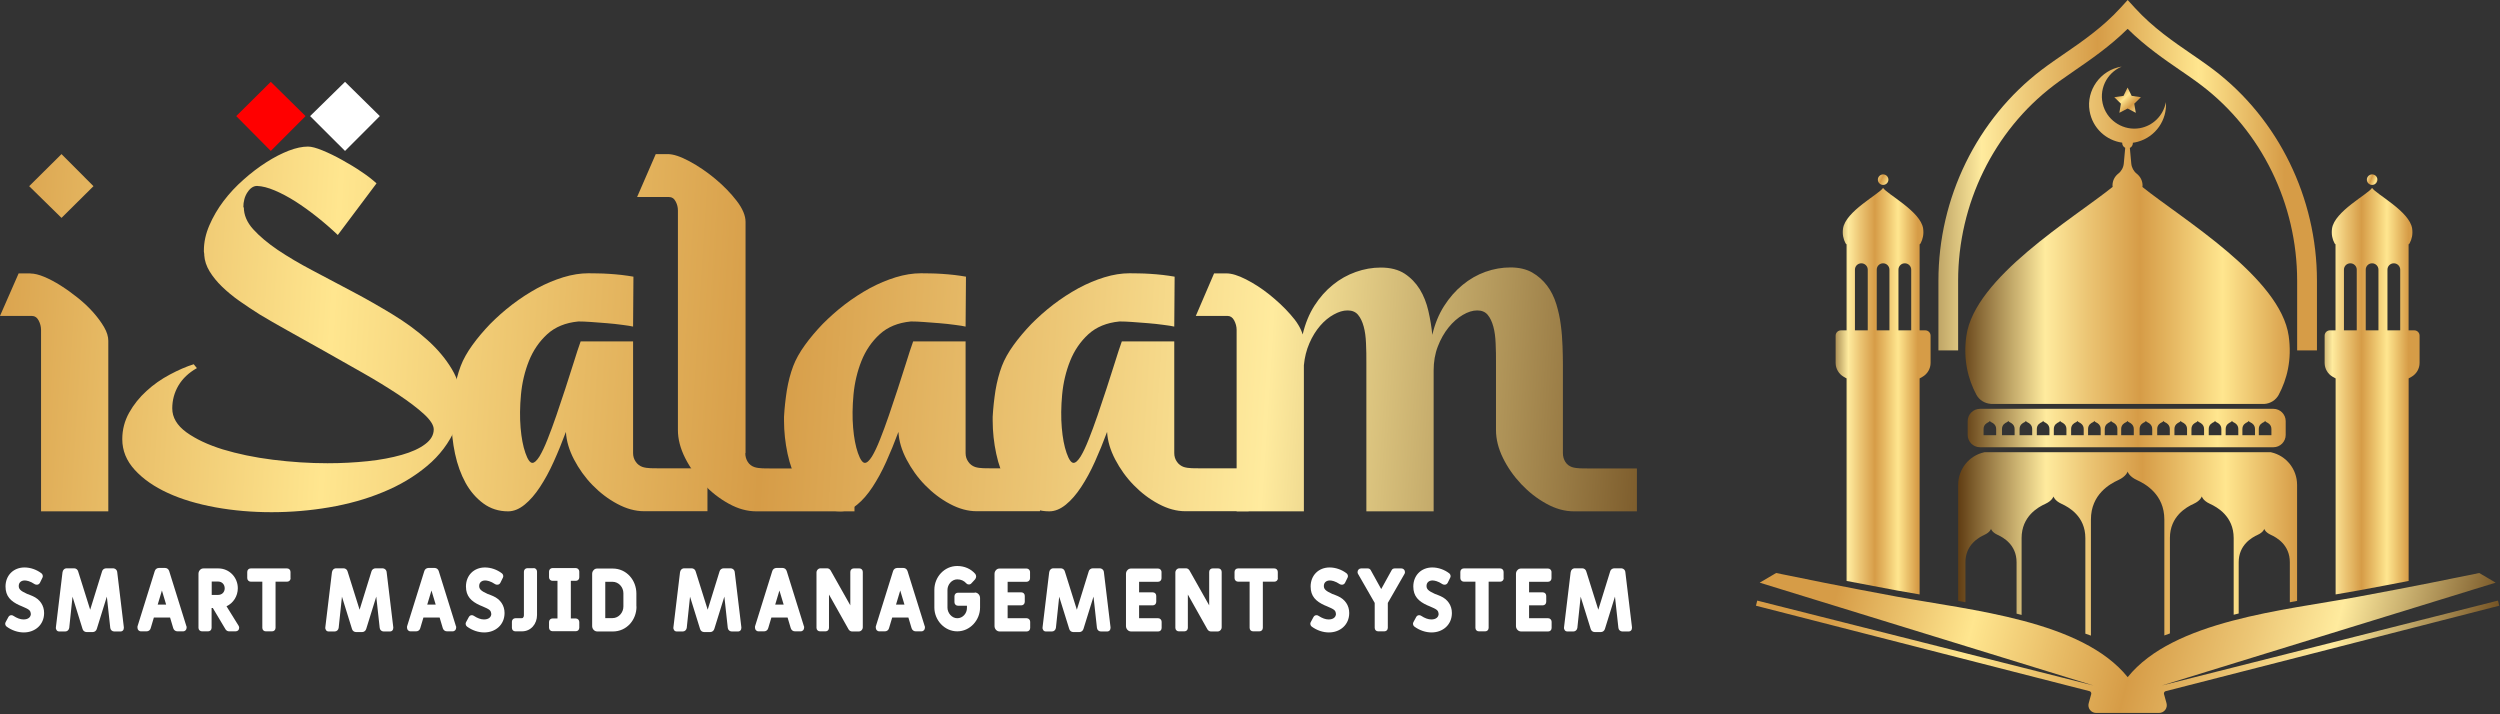 <svg width="168" height="48" viewBox="0 0 168 48" fill="none" xmlns="http://www.w3.org/2000/svg">
<rect x="0" y="0" width="168" height="48" fill="#333333" stroke="none"/>
<path d="M2.05 18.38C2.305 18.38 2.61 18.453 2.964 18.6C3.318 18.747 3.689 18.943 4.076 19.188C4.463 19.433 4.85 19.71 5.237 20.021C5.623 20.331 5.969 20.657 6.266 20.992C6.562 21.327 6.809 21.661 6.998 21.988C7.188 22.314 7.278 22.625 7.278 22.902V34.362H2.758V22.167C2.758 21.947 2.701 21.735 2.594 21.531C2.487 21.327 2.322 21.229 2.124 21.229H0L1.252 18.372H2.058L2.05 18.38ZM6.282 12.511L4.133 14.642L1.96 12.511L4.133 10.356L6.282 12.511Z" fill="url(#paint0_linear_14140_47174)"/>
<path d="M16.385 13.923C16.385 14.438 16.59 14.935 17.01 15.401C17.43 15.866 17.982 16.331 18.665 16.796C19.349 17.253 20.131 17.719 21.004 18.176C21.877 18.633 22.774 19.106 23.688 19.596C24.602 20.078 25.499 20.592 26.372 21.122C27.245 21.653 28.027 22.224 28.71 22.837C29.394 23.449 29.945 24.102 30.365 24.804C30.785 25.506 30.991 26.265 30.991 27.081C30.991 27.628 30.867 28.191 30.612 28.771C30.184 29.758 29.55 30.607 28.694 31.317C27.846 32.027 26.858 32.615 25.738 33.072C24.618 33.538 23.416 33.872 22.123 34.093C20.831 34.313 19.538 34.419 18.245 34.419C16.953 34.419 15.701 34.313 14.483 34.093C13.272 33.872 12.202 33.554 11.28 33.129C10.358 32.705 9.617 32.191 9.057 31.578C8.497 30.966 8.217 30.281 8.217 29.513C8.217 28.869 8.373 28.281 8.678 27.734C8.983 27.187 9.378 26.697 9.847 26.273C10.317 25.84 10.844 25.473 11.412 25.171C11.98 24.869 12.515 24.632 13.017 24.477L13.231 24.738C12.68 25.049 12.268 25.44 11.988 25.914C11.716 26.379 11.576 26.893 11.576 27.44C11.576 28.052 11.889 28.583 12.523 29.048C13.157 29.505 13.972 29.889 14.969 30.199C15.973 30.501 17.084 30.738 18.328 30.893C19.563 31.048 20.79 31.13 22.008 31.13C22.955 31.13 23.861 31.081 24.717 30.991C25.573 30.901 26.339 30.754 26.998 30.566C27.656 30.379 28.183 30.142 28.57 29.848C28.957 29.562 29.147 29.228 29.147 28.852C29.147 28.575 28.924 28.224 28.488 27.824C28.043 27.416 27.467 26.983 26.759 26.51C26.051 26.044 25.26 25.555 24.38 25.057C23.498 24.559 22.634 24.061 21.769 23.579C20.905 23.098 20.09 22.641 19.332 22.216C18.575 21.792 17.949 21.433 17.463 21.139C16.994 20.845 16.533 20.535 16.088 20.225C15.644 19.914 15.257 19.588 14.919 19.262C14.582 18.935 14.302 18.592 14.088 18.241C13.873 17.89 13.75 17.523 13.725 17.147V17.074L13.701 16.911V16.837C13.701 16.274 13.824 15.711 14.071 15.139C14.318 14.568 14.631 14.029 15.026 13.507C15.421 12.985 15.866 12.511 16.377 12.062C16.879 11.613 17.389 11.23 17.9 10.903C18.41 10.577 18.912 10.316 19.398 10.128C19.884 9.94 20.32 9.85 20.699 9.85C20.938 9.85 21.259 9.94 21.679 10.111C22.099 10.283 22.535 10.495 22.988 10.748C23.441 11.001 23.885 11.262 24.297 11.548C24.717 11.825 25.046 12.087 25.302 12.323L22.7 15.792C22.255 15.368 21.794 14.968 21.3 14.576C20.806 14.184 20.329 13.842 19.843 13.531C19.365 13.229 18.904 12.985 18.459 12.797C18.015 12.609 17.628 12.511 17.274 12.495C17.035 12.495 16.821 12.634 16.632 12.919C16.442 13.197 16.352 13.548 16.352 13.948L16.385 13.923Z" fill="url(#paint1_linear_14140_47174)"/>
<path d="M20.534 7.802L18.196 10.144L15.874 7.802L18.196 5.5L20.534 7.802Z" fill="#FF0000"/>
<path d="M25.524 7.802L23.186 10.144L20.839 7.802L23.186 5.5L25.524 7.802Z" fill="white"/>
<path d="M38.023 29.04C37.767 29.726 37.496 30.395 37.207 31.032C36.919 31.677 36.606 32.24 36.285 32.73C35.964 33.219 35.618 33.619 35.256 33.913C34.894 34.207 34.523 34.362 34.145 34.362C33.511 34.362 32.959 34.182 32.481 33.831C32.004 33.48 31.6 33.015 31.288 32.452C30.975 31.881 30.736 31.228 30.579 30.493C30.423 29.758 30.341 29.016 30.341 28.265V28.003C30.374 27.408 30.439 26.82 30.53 26.232C30.629 25.645 30.769 25.106 30.958 24.6C31.131 24.143 31.395 23.677 31.74 23.196C32.086 22.714 32.49 22.241 32.934 21.776C33.387 21.319 33.881 20.878 34.425 20.461C34.968 20.045 35.528 19.686 36.104 19.368C36.681 19.058 37.265 18.813 37.85 18.633C38.442 18.453 39.002 18.364 39.538 18.364C39.71 18.364 39.916 18.364 40.163 18.372C40.41 18.372 40.666 18.388 40.945 18.404C41.217 18.421 41.497 18.445 41.785 18.478C42.065 18.511 42.329 18.551 42.567 18.592L42.543 21.947C42.403 21.914 42.164 21.873 41.835 21.833C41.505 21.784 41.151 21.751 40.781 21.718C40.41 21.686 40.056 21.661 39.719 21.637C39.381 21.612 39.126 21.604 38.953 21.604H38.854C38.006 21.686 37.306 21.971 36.771 22.461C36.236 22.951 35.824 23.555 35.544 24.257C35.264 24.959 35.083 25.718 35.009 26.518C34.935 27.326 34.927 28.069 34.984 28.746C35.042 29.424 35.149 29.987 35.306 30.436C35.462 30.885 35.618 31.105 35.775 31.105C35.915 31.105 36.071 30.958 36.252 30.673C36.425 30.387 36.606 30.003 36.796 29.522C36.985 29.048 37.183 28.51 37.389 27.914C37.594 27.318 37.792 26.722 37.99 26.118C38.187 25.514 38.368 24.934 38.55 24.371C38.722 23.808 38.879 23.335 39.019 22.943H42.543V30.444C42.543 30.664 42.6 30.86 42.724 31.032C42.839 31.203 42.996 31.317 43.185 31.383C43.341 31.432 43.523 31.456 43.728 31.464C43.934 31.464 44.148 31.473 44.371 31.473H47.541V34.354H43.284C42.699 34.354 42.098 34.191 41.489 33.864C40.871 33.538 40.32 33.113 39.817 32.599C39.315 32.085 38.904 31.505 38.574 30.877C38.245 30.248 38.064 29.628 38.031 29.04H38.023Z" fill="url(#paint2_linear_14140_47174)"/>
<path d="M50.084 30.452C50.084 30.673 50.142 30.869 50.249 31.04C50.356 31.211 50.513 31.326 50.702 31.391C50.858 31.44 51.04 31.464 51.245 31.473C51.451 31.481 51.665 31.481 51.888 31.481H57.421V34.362H50.826C50.208 34.362 49.59 34.191 48.973 33.848C48.347 33.505 47.787 33.064 47.285 32.534C46.783 32.003 46.363 31.415 46.042 30.779C45.721 30.142 45.556 29.514 45.556 28.901V14.152C45.556 13.931 45.507 13.727 45.4 13.532C45.301 13.336 45.144 13.238 44.939 13.238H42.814L44.066 10.356H44.873C45.252 10.356 45.737 10.52 46.33 10.838C46.923 11.156 47.499 11.548 48.059 12.013C48.619 12.479 49.096 12.968 49.5 13.491C49.903 14.013 50.101 14.487 50.101 14.911V30.452H50.084Z" fill="url(#paint3_linear_14140_47174)"/>
<path d="M60.368 29.04C60.113 29.726 59.841 30.395 59.553 31.032C59.265 31.677 58.952 32.24 58.631 32.73C58.31 33.219 57.964 33.619 57.602 33.913C57.239 34.207 56.869 34.362 56.49 34.362C55.856 34.362 55.305 34.182 54.827 33.831C54.349 33.48 53.946 33.015 53.633 32.452C53.32 31.881 53.082 31.228 52.925 30.493C52.769 29.758 52.686 29.016 52.686 28.265V28.003C52.719 27.408 52.785 26.82 52.876 26.232C52.974 25.645 53.114 25.106 53.304 24.6C53.477 24.143 53.74 23.677 54.086 23.196C54.432 22.714 54.835 22.241 55.28 21.776C55.733 21.319 56.227 20.878 56.77 20.461C57.314 20.045 57.873 19.686 58.45 19.368C59.026 19.058 59.611 18.813 60.195 18.633C60.788 18.453 61.348 18.364 61.883 18.364C62.056 18.364 62.262 18.364 62.509 18.372C62.756 18.372 63.011 18.388 63.291 18.404C63.563 18.421 63.843 18.445 64.131 18.478C64.411 18.511 64.674 18.551 64.913 18.592L64.888 21.947C64.749 21.914 64.51 21.873 64.18 21.833C63.851 21.784 63.497 21.751 63.127 21.718C62.756 21.686 62.402 21.661 62.064 21.637C61.727 21.612 61.471 21.604 61.299 21.604H61.2C60.352 21.686 59.652 21.971 59.117 22.461C58.581 22.951 58.17 23.555 57.89 24.257C57.61 24.959 57.429 25.718 57.355 26.518C57.281 27.326 57.272 28.069 57.33 28.746C57.388 29.424 57.495 29.987 57.651 30.436C57.808 30.885 57.964 31.105 58.12 31.105C58.26 31.105 58.417 30.958 58.598 30.673C58.771 30.387 58.952 30.003 59.141 29.522C59.331 29.048 59.528 28.51 59.734 27.914C59.94 27.318 60.138 26.722 60.335 26.118C60.533 25.514 60.714 24.934 60.895 24.371C61.068 23.808 61.224 23.335 61.364 22.943H64.888V30.444C64.888 30.664 64.946 30.86 65.07 31.032C65.185 31.203 65.341 31.317 65.531 31.383C65.687 31.432 65.868 31.456 66.074 31.464C66.28 31.464 66.494 31.473 66.716 31.473H69.886V34.354H65.629C65.045 34.354 64.444 34.191 63.834 33.864C63.217 33.538 62.665 33.113 62.163 32.599C61.661 32.085 61.249 31.505 60.92 30.877C60.59 30.248 60.409 29.628 60.377 29.04H60.368Z" fill="url(#paint4_linear_14140_47174)"/>
<path d="M74.39 29.04C74.135 29.726 73.863 30.395 73.575 31.032C73.287 31.677 72.974 32.24 72.653 32.73C72.332 33.219 71.986 33.619 71.624 33.913C71.261 34.207 70.891 34.362 70.512 34.362C69.878 34.362 69.326 34.182 68.849 33.831C68.371 33.48 67.968 33.015 67.655 32.452C67.342 31.881 67.103 31.228 66.947 30.493C66.79 29.758 66.708 29.016 66.708 28.265V28.003C66.741 27.408 66.807 26.82 66.897 26.232C66.996 25.645 67.136 25.106 67.326 24.6C67.499 24.143 67.762 23.677 68.108 23.196C68.454 22.714 68.857 22.241 69.302 21.776C69.754 21.319 70.249 20.878 70.792 20.461C71.335 20.045 71.895 19.686 72.472 19.368C73.048 19.058 73.632 18.813 74.217 18.633C74.81 18.453 75.37 18.364 75.905 18.364C76.078 18.364 76.284 18.364 76.531 18.372C76.778 18.372 77.033 18.388 77.313 18.404C77.585 18.421 77.865 18.445 78.153 18.478C78.433 18.511 78.696 18.551 78.935 18.592L78.91 21.947C78.77 21.914 78.531 21.873 78.202 21.833C77.873 21.784 77.519 21.751 77.148 21.718C76.778 21.686 76.424 21.661 76.086 21.637C75.749 21.612 75.493 21.604 75.32 21.604H75.222C74.374 21.686 73.674 21.971 73.138 22.461C72.603 22.951 72.192 23.555 71.912 24.257C71.632 24.959 71.451 25.718 71.376 26.518C71.302 27.326 71.294 28.069 71.352 28.746C71.409 29.424 71.516 29.987 71.673 30.436C71.829 30.885 71.986 31.105 72.142 31.105C72.282 31.105 72.439 30.958 72.62 30.673C72.793 30.387 72.974 30.003 73.163 29.522C73.353 29.048 73.55 28.51 73.756 27.914C73.962 27.318 74.159 26.722 74.357 26.118C74.555 25.514 74.736 24.934 74.917 24.371C75.09 23.808 75.246 23.335 75.386 22.943H78.91V30.444C78.91 30.664 78.968 30.86 79.091 31.032C79.207 31.203 79.363 31.317 79.552 31.383C79.709 31.432 79.89 31.456 80.096 31.464C80.302 31.464 80.516 31.473 80.738 31.473H83.908V34.354H79.651C79.067 34.354 78.466 34.191 77.856 33.864C77.239 33.538 76.687 33.113 76.185 32.599C75.683 32.085 75.271 31.505 74.942 30.877C74.612 30.248 74.431 29.628 74.398 29.04H74.39Z" fill="url(#paint5_linear_14140_47174)"/>
<path d="M87.539 22.478C87.712 21.743 87.975 21.098 88.329 20.543C88.683 19.988 89.095 19.523 89.573 19.139C90.042 18.756 90.561 18.47 91.112 18.274C91.664 18.078 92.224 17.98 92.792 17.98C93.442 17.98 93.969 18.119 94.389 18.388C94.809 18.666 95.147 19.017 95.41 19.441C95.674 19.874 95.863 20.355 95.987 20.894C96.11 21.433 96.201 21.972 96.25 22.502C96.423 21.767 96.686 21.123 97.04 20.568C97.394 20.013 97.806 19.539 98.284 19.147C98.761 18.756 99.272 18.462 99.823 18.266C100.375 18.07 100.935 17.972 101.503 17.972C102.071 17.972 102.573 18.086 102.969 18.315C103.364 18.543 103.693 18.837 103.965 19.196C104.237 19.555 104.434 19.964 104.582 20.429C104.722 20.894 104.829 21.359 104.887 21.849C104.953 22.331 104.986 22.804 105.002 23.269C105.019 23.727 105.027 24.135 105.027 24.477V30.452C105.027 30.673 105.085 30.869 105.192 31.04C105.299 31.211 105.455 31.326 105.644 31.391C105.801 31.44 105.982 31.464 106.188 31.473C106.394 31.473 106.608 31.481 106.83 31.481H110V34.362H105.768C105.15 34.362 104.533 34.191 103.915 33.848C103.29 33.505 102.73 33.064 102.228 32.534C101.725 32.003 101.314 31.415 101.001 30.779C100.688 30.142 100.531 29.514 100.531 28.901V24.42C100.531 23.955 100.531 23.506 100.507 23.073C100.49 22.641 100.441 22.265 100.35 21.939C100.26 21.612 100.136 21.351 99.972 21.155C99.807 20.959 99.576 20.861 99.272 20.861C98.967 20.861 98.646 20.959 98.3 21.163C97.954 21.367 97.633 21.645 97.345 22.004C97.057 22.363 96.81 22.788 96.621 23.286C96.431 23.775 96.341 24.314 96.341 24.894V34.362H91.82V24.42C91.82 23.955 91.82 23.506 91.796 23.073C91.779 22.641 91.73 22.265 91.639 21.939C91.549 21.612 91.425 21.351 91.26 21.155C91.096 20.959 90.865 20.861 90.561 20.861C90.256 20.861 89.968 20.951 89.638 21.131C89.309 21.31 88.996 21.563 88.716 21.89C88.436 22.216 88.189 22.608 87.992 23.065C87.794 23.522 87.671 24.012 87.621 24.543V34.362H83.101V22.168C83.101 21.947 83.043 21.735 82.936 21.531C82.829 21.327 82.673 21.229 82.484 21.229H80.359L81.586 18.372H82.418C82.763 18.372 83.2 18.503 83.727 18.772C84.254 19.041 84.781 19.376 85.299 19.792C85.818 20.209 86.296 20.649 86.716 21.131C87.144 21.604 87.415 22.053 87.539 22.478Z" fill="url(#paint6_linear_14140_47174)"/>
<path d="M2.067 41.243C2.05 41.006 1.951 40.949 1.457 40.737L1.301 40.672C0.725 40.41 0.371 40.068 0.371 39.415C0.371 38.664 0.906 38.133 1.647 38.133C2.05 38.133 2.462 38.28 2.783 38.525C2.865 38.582 2.906 38.721 2.857 38.811L2.684 39.162C2.643 39.243 2.569 39.292 2.478 39.292C2.429 39.292 2.38 39.284 2.338 39.26C2.025 39.047 1.778 39.007 1.663 39.007C1.416 39.007 1.26 39.153 1.26 39.374C1.26 39.57 1.35 39.7 1.828 39.913C1.853 39.913 1.927 39.945 2.198 40.059C2.684 40.272 2.964 40.688 2.964 41.194C2.964 41.986 2.355 42.5 1.597 42.5C1.202 42.5 0.79 42.361 0.445 42.108C0.362 42.051 0.321 41.912 0.371 41.822L0.56 41.471C0.601 41.39 0.675 41.341 0.758 41.341C0.807 41.341 0.856 41.349 0.897 41.382C1.144 41.545 1.375 41.627 1.581 41.627C1.885 41.627 2.075 41.48 2.075 41.235L2.067 41.243Z" fill="white"/>
<path d="M4.874 40.092L4.652 42.198C4.627 42.337 4.52 42.435 4.388 42.435H3.985C3.911 42.435 3.853 42.41 3.812 42.361C3.771 42.304 3.746 42.239 3.755 42.165L4.199 38.468C4.216 38.304 4.331 38.19 4.487 38.19H4.981C5.105 38.19 5.22 38.272 5.253 38.403L6.06 40.974L6.859 38.394C6.891 38.272 7.007 38.19 7.138 38.19H7.583C7.748 38.19 7.871 38.304 7.88 38.468L8.324 42.165C8.324 42.247 8.308 42.312 8.266 42.361C8.225 42.41 8.168 42.435 8.094 42.435H7.674C7.542 42.435 7.427 42.337 7.41 42.198L7.18 40.092L6.505 42.263C6.472 42.386 6.356 42.475 6.233 42.475H5.821C5.698 42.475 5.582 42.394 5.549 42.271L4.874 40.1V40.092Z" fill="white"/>
<path d="M12.54 42.1C12.54 42.1 12.54 42.149 12.54 42.182C12.54 42.32 12.441 42.426 12.301 42.426H11.922C11.79 42.426 11.683 42.345 11.642 42.214L11.428 41.496H10.341L10.127 42.214C10.094 42.345 9.979 42.426 9.856 42.426H9.477C9.337 42.426 9.238 42.32 9.238 42.182C9.238 42.149 9.238 42.124 9.238 42.1L10.399 38.378C10.432 38.256 10.547 38.166 10.679 38.166H11.091C11.222 38.166 11.329 38.247 11.37 38.378L12.531 42.1H12.54ZM10.885 39.668L10.597 40.631H11.165L10.877 39.668H10.885Z" fill="white"/>
<path d="M15.224 40.745L16.039 42.059C16.064 42.1 16.072 42.149 16.072 42.19C16.072 42.329 15.973 42.426 15.833 42.426H15.397C15.298 42.426 15.216 42.378 15.158 42.296L14.302 40.859H14.219V42.19C14.219 42.329 14.12 42.426 13.989 42.426H13.569C13.445 42.426 13.338 42.329 13.338 42.19V38.558C13.338 38.46 13.371 38.37 13.437 38.304C13.495 38.231 13.585 38.198 13.676 38.198H14.672C15.413 38.198 15.981 38.802 15.981 39.529C15.981 40.059 15.677 40.533 15.216 40.745H15.224ZM14.227 39.08V39.978H14.656C14.919 39.978 15.1 39.79 15.1 39.537C15.1 39.284 14.927 39.08 14.656 39.08H14.227Z" fill="white"/>
<path d="M19.53 38.851C19.53 38.982 19.431 39.088 19.299 39.088H18.517V42.19C18.517 42.329 18.418 42.426 18.287 42.426H17.859C17.727 42.426 17.628 42.329 17.628 42.19V39.088H16.846C16.722 39.088 16.615 38.982 16.615 38.851V38.435C16.615 38.296 16.714 38.198 16.846 38.198H19.291C19.423 38.198 19.522 38.296 19.522 38.435V38.851H19.53Z" fill="white"/>
<path d="M22.98 40.092L22.758 42.198C22.733 42.337 22.626 42.435 22.494 42.435H22.091C22.017 42.435 21.959 42.41 21.918 42.361C21.877 42.304 21.852 42.239 21.86 42.165L22.305 38.468C22.321 38.304 22.436 38.19 22.593 38.19H23.087C23.21 38.19 23.326 38.272 23.358 38.403L24.165 40.974L24.964 38.394C24.997 38.272 25.112 38.19 25.244 38.19H25.689C25.853 38.19 25.977 38.304 25.985 38.468L26.43 42.165C26.43 42.247 26.413 42.312 26.372 42.361C26.331 42.41 26.273 42.435 26.199 42.435H25.779C25.648 42.435 25.532 42.337 25.516 42.198L25.285 40.092L24.61 42.263C24.577 42.386 24.462 42.475 24.338 42.475H23.927C23.803 42.475 23.688 42.394 23.655 42.271L22.98 40.1V40.092Z" fill="white"/>
<path d="M30.654 42.1C30.654 42.1 30.654 42.149 30.654 42.182C30.654 42.32 30.555 42.426 30.415 42.426H30.036C29.904 42.426 29.797 42.345 29.756 42.214L29.542 41.496H28.455L28.241 42.214C28.208 42.345 28.093 42.426 27.969 42.426H27.591C27.451 42.426 27.352 42.32 27.352 42.182C27.352 42.149 27.352 42.124 27.352 42.1L28.513 38.378C28.546 38.256 28.661 38.166 28.793 38.166H29.204C29.336 38.166 29.443 38.247 29.484 38.378L30.645 42.1H30.654ZM28.998 39.668L28.71 40.631H29.279L28.99 39.668H28.998Z" fill="white"/>
<path d="M33.008 41.243C32.992 41.006 32.893 40.949 32.399 40.737L32.242 40.672C31.666 40.41 31.312 40.068 31.312 39.415C31.312 38.664 31.847 38.133 32.588 38.133C32.992 38.133 33.403 38.28 33.724 38.525C33.807 38.582 33.848 38.721 33.799 38.811L33.626 39.162C33.585 39.243 33.511 39.292 33.42 39.292C33.37 39.292 33.321 39.284 33.28 39.26C32.967 39.047 32.72 39.007 32.605 39.007C32.358 39.007 32.201 39.153 32.201 39.374C32.201 39.57 32.292 39.7 32.769 39.913C32.794 39.913 32.868 39.945 33.14 40.059C33.626 40.272 33.906 40.688 33.906 41.194C33.906 41.986 33.296 42.5 32.539 42.5C32.144 42.5 31.732 42.361 31.386 42.108C31.304 42.051 31.263 41.912 31.312 41.822L31.502 41.471C31.543 41.39 31.617 41.341 31.699 41.341C31.748 41.341 31.798 41.349 31.839 41.382C32.086 41.545 32.317 41.627 32.522 41.627C32.827 41.627 33.017 41.48 33.017 41.235L33.008 41.243Z" fill="white"/>
<path d="M35.865 38.174C35.989 38.174 36.088 38.28 36.088 38.411V41.333C36.088 41.912 35.692 42.426 35.075 42.426H34.63C34.498 42.426 34.4 42.328 34.4 42.19V41.782C34.4 41.651 34.498 41.545 34.63 41.545H35.034C35.091 41.545 35.133 41.537 35.157 41.496C35.19 41.463 35.207 41.414 35.207 41.341V38.419C35.207 38.288 35.305 38.182 35.437 38.182H35.865V38.174Z" fill="white"/>
<path d="M38.698 38.174C38.821 38.174 38.928 38.28 38.928 38.411V38.794C38.928 38.933 38.829 39.031 38.698 39.031H38.36V41.561H38.698C38.821 41.561 38.928 41.667 38.928 41.798V42.182C38.928 42.32 38.829 42.418 38.698 42.418H37.125C37.002 42.418 36.895 42.32 36.895 42.182V41.798C36.895 41.667 36.993 41.561 37.125 41.561H37.463V39.031H37.125C37.002 39.031 36.895 38.933 36.895 38.794V38.411C36.895 38.28 36.993 38.174 37.125 38.174H38.698Z" fill="white"/>
<path d="M42.773 40.761C42.773 41.659 42.114 42.435 41.184 42.435H40.139C39.941 42.435 39.793 42.263 39.793 42.075V38.566C39.793 38.468 39.826 38.378 39.892 38.313C39.949 38.239 40.04 38.206 40.13 38.206H41.176C42.106 38.206 42.765 38.99 42.765 39.888V40.761H42.773ZM41.892 39.864C41.892 39.464 41.579 39.096 41.159 39.096H40.674V41.537H41.159C41.579 41.537 41.892 41.161 41.892 40.761V39.864Z" fill="white"/>
<path d="M46.371 40.092L46.149 42.198C46.124 42.337 46.017 42.435 45.885 42.435H45.482C45.408 42.435 45.35 42.41 45.309 42.361C45.268 42.304 45.243 42.239 45.252 42.165L45.696 38.468C45.712 38.304 45.828 38.19 45.984 38.19H46.478C46.602 38.19 46.717 38.272 46.75 38.403L47.557 40.974L48.355 38.394C48.388 38.272 48.504 38.19 48.635 38.19H49.08C49.245 38.19 49.368 38.304 49.377 38.468L49.821 42.165C49.821 42.247 49.805 42.312 49.763 42.361C49.722 42.41 49.665 42.435 49.59 42.435H49.171C49.039 42.435 48.924 42.337 48.907 42.198L48.677 40.092L48.002 42.263C47.968 42.386 47.853 42.475 47.73 42.475H47.318C47.195 42.475 47.079 42.394 47.046 42.271L46.371 40.1V40.092Z" fill="white"/>
<path d="M54.037 42.1C54.037 42.1 54.037 42.149 54.037 42.182C54.037 42.32 53.938 42.426 53.798 42.426H53.419C53.287 42.426 53.18 42.345 53.139 42.214L52.925 41.496H51.838L51.624 42.214C51.591 42.345 51.476 42.426 51.352 42.426H50.974C50.834 42.426 50.735 42.32 50.735 42.182C50.735 42.149 50.735 42.124 50.735 42.1L51.896 38.378C51.929 38.256 52.044 38.166 52.176 38.166H52.587C52.719 38.166 52.826 38.247 52.867 38.378L54.028 42.1H54.037ZM52.382 39.668L52.093 40.631H52.662L52.373 39.668H52.382Z" fill="white"/>
<path d="M55.708 39.953V42.19C55.708 42.329 55.609 42.426 55.477 42.426H55.099C54.975 42.426 54.868 42.329 54.868 42.19V38.476C54.868 38.321 54.992 38.19 55.14 38.19H55.576C55.675 38.19 55.757 38.239 55.815 38.329L57.141 40.68V38.435C57.141 38.296 57.239 38.198 57.371 38.198H57.758C57.882 38.198 57.98 38.296 57.98 38.435V42.149C57.98 42.304 57.857 42.435 57.709 42.435H57.264C57.165 42.435 57.083 42.386 57.025 42.296L55.708 39.953Z" fill="white"/>
<path d="M62.155 42.1C62.155 42.1 62.155 42.149 62.155 42.182C62.155 42.32 62.056 42.426 61.916 42.426H61.537C61.406 42.426 61.299 42.345 61.258 42.214L61.043 41.496H59.957L59.742 42.214C59.71 42.345 59.594 42.426 59.471 42.426H59.092C58.952 42.426 58.853 42.32 58.853 42.182C58.853 42.149 58.853 42.124 58.853 42.1L60.014 38.378C60.047 38.256 60.162 38.166 60.294 38.166H60.706C60.838 38.166 60.945 38.247 60.986 38.378L62.147 42.1H62.155ZM60.5 39.668L60.212 40.631H60.78L60.492 39.668H60.5Z" fill="white"/>
<path d="M65.506 39.815C65.704 39.815 65.86 39.986 65.86 40.182V40.827C65.86 41.667 65.193 42.426 64.329 42.426C63.464 42.426 62.789 41.667 62.789 40.827V39.635C62.789 38.786 63.448 38.035 64.329 38.035C64.814 38.035 65.251 38.231 65.539 38.566C65.572 38.615 65.597 38.672 65.597 38.737C65.597 38.802 65.572 38.868 65.531 38.925L65.284 39.194C65.234 39.251 65.177 39.276 65.111 39.276C65.061 39.276 64.996 39.268 64.93 39.194C64.773 39.023 64.576 38.933 64.329 38.933C63.958 38.933 63.67 39.284 63.67 39.643V40.835C63.67 41.186 63.958 41.545 64.329 41.545C64.699 41.545 64.979 41.218 64.979 40.859V40.704H64.37C64.246 40.704 64.139 40.606 64.139 40.468V40.068C64.139 39.937 64.238 39.831 64.37 39.831H65.506V39.815Z" fill="white"/>
<path d="M67.713 39.096V39.806H68.635C68.766 39.806 68.865 39.904 68.865 40.043V40.443C68.865 40.574 68.766 40.68 68.635 40.68H67.713V41.545H68.997C69.121 41.545 69.228 41.651 69.228 41.782V42.198C69.228 42.337 69.129 42.435 68.997 42.435H67.177C66.98 42.435 66.832 42.263 66.832 42.075V38.566C66.832 38.468 66.865 38.378 66.93 38.313C66.988 38.239 67.079 38.206 67.169 38.206H68.989C69.112 38.206 69.219 38.304 69.219 38.443V38.859C69.219 38.99 69.121 39.096 68.989 39.096H67.704H67.713Z" fill="white"/>
<path d="M71.179 40.092L70.957 42.198C70.932 42.337 70.825 42.435 70.693 42.435H70.29C70.216 42.435 70.158 42.41 70.117 42.361C70.076 42.304 70.051 42.239 70.059 42.165L70.504 38.468C70.52 38.304 70.635 38.19 70.792 38.19H71.286C71.409 38.19 71.525 38.272 71.558 38.403L72.365 40.974L73.163 38.394C73.196 38.272 73.311 38.19 73.443 38.19H73.888C74.052 38.19 74.176 38.304 74.184 38.468L74.629 42.165C74.629 42.247 74.612 42.312 74.571 42.361C74.53 42.41 74.472 42.435 74.398 42.435H73.978C73.847 42.435 73.731 42.337 73.715 42.198L73.484 40.092L72.809 42.263C72.776 42.386 72.661 42.475 72.537 42.475H72.126C72.002 42.475 71.887 42.394 71.854 42.271L71.179 40.1V40.092Z" fill="white"/>
<path d="M76.547 39.096V39.806H77.469C77.601 39.806 77.7 39.904 77.7 40.043V40.443C77.7 40.574 77.601 40.68 77.469 40.68H76.547V41.545H77.832C77.955 41.545 78.062 41.651 78.062 41.782V42.198C78.062 42.337 77.963 42.435 77.832 42.435H76.012C75.814 42.435 75.666 42.263 75.666 42.075V38.566C75.666 38.468 75.699 38.378 75.765 38.313C75.823 38.239 75.913 38.206 76.004 38.206H77.823C77.947 38.206 78.054 38.304 78.054 38.443V38.859C78.054 38.99 77.955 39.096 77.823 39.096H76.539H76.547Z" fill="white"/>
<path d="M79.824 39.953V42.19C79.824 42.329 79.725 42.426 79.594 42.426H79.215C79.091 42.426 78.984 42.329 78.984 42.19V38.476C78.984 38.321 79.108 38.19 79.256 38.19H79.692C79.791 38.19 79.874 38.239 79.931 38.329L81.257 40.68V38.435C81.257 38.296 81.356 38.198 81.487 38.198H81.874C81.998 38.198 82.097 38.296 82.097 38.435V42.149C82.097 42.304 81.973 42.435 81.825 42.435H81.38C81.281 42.435 81.199 42.386 81.141 42.296L79.824 39.953Z" fill="white"/>
<path d="M85.876 38.851C85.876 38.982 85.777 39.088 85.645 39.088H84.863V42.19C84.863 42.329 84.764 42.426 84.632 42.426H84.204C84.073 42.426 83.974 42.329 83.974 42.19V39.088H83.192C83.068 39.088 82.961 38.982 82.961 38.851V38.435C82.961 38.296 83.06 38.198 83.192 38.198H85.637C85.769 38.198 85.868 38.296 85.868 38.435V38.851H85.876Z" fill="white"/>
<path d="M89.77 41.243C89.754 41.006 89.655 40.949 89.161 40.737L89.004 40.672C88.428 40.41 88.074 40.068 88.074 39.415C88.074 38.664 88.609 38.133 89.35 38.133C89.754 38.133 90.165 38.28 90.487 38.525C90.569 38.582 90.61 38.721 90.561 38.811L90.388 39.162C90.347 39.243 90.272 39.292 90.182 39.292C90.132 39.292 90.083 39.284 90.042 39.26C89.729 39.047 89.482 39.007 89.367 39.007C89.12 39.007 88.963 39.153 88.963 39.374C88.963 39.57 89.054 39.7 89.531 39.913C89.556 39.913 89.63 39.945 89.902 40.059C90.388 40.272 90.668 40.688 90.668 41.194C90.668 41.986 90.058 42.5 89.301 42.5C88.906 42.5 88.494 42.361 88.148 42.108C88.066 42.051 88.025 41.912 88.074 41.822L88.263 41.471C88.305 41.39 88.379 41.341 88.461 41.341C88.51 41.341 88.56 41.349 88.601 41.382C88.848 41.545 89.079 41.627 89.284 41.627C89.589 41.627 89.778 41.48 89.778 41.235L89.77 41.243Z" fill="white"/>
<path d="M94.175 38.198C94.307 38.198 94.414 38.304 94.414 38.443C94.414 38.492 94.406 38.541 94.373 38.582L93.261 40.517V42.19C93.261 42.329 93.162 42.426 93.031 42.426H92.611C92.479 42.426 92.38 42.329 92.38 42.19V40.517L91.269 38.582C91.236 38.541 91.228 38.492 91.228 38.443C91.228 38.304 91.335 38.198 91.466 38.198H91.911C92.001 38.198 92.076 38.239 92.117 38.321L92.817 39.586L93.516 38.321C93.558 38.239 93.632 38.198 93.722 38.198H94.167H94.175Z" fill="white"/>
<path d="M96.67 41.243C96.653 41.006 96.555 40.949 96.061 40.737L95.904 40.672C95.328 40.41 94.974 40.068 94.974 39.415C94.974 38.664 95.509 38.133 96.25 38.133C96.653 38.133 97.065 38.28 97.386 38.525C97.469 38.582 97.51 38.721 97.46 38.811L97.287 39.162C97.246 39.243 97.172 39.292 97.082 39.292C97.032 39.292 96.983 39.284 96.942 39.26C96.629 39.047 96.382 39.007 96.266 39.007C96.019 39.007 95.863 39.153 95.863 39.374C95.863 39.57 95.954 39.7 96.431 39.913C96.456 39.913 96.53 39.945 96.802 40.059C97.287 40.272 97.567 40.688 97.567 41.194C97.567 41.986 96.958 42.5 96.201 42.5C95.805 42.5 95.394 42.361 95.048 42.108C94.966 42.051 94.924 41.912 94.974 41.822L95.163 41.471C95.204 41.39 95.278 41.341 95.361 41.341C95.41 41.341 95.46 41.349 95.501 41.382C95.748 41.545 95.978 41.627 96.184 41.627C96.489 41.627 96.678 41.48 96.678 41.235L96.67 41.243Z" fill="white"/>
<path d="M101.05 38.851C101.05 38.982 100.951 39.088 100.82 39.088H100.037V42.19C100.037 42.329 99.939 42.426 99.807 42.426H99.379C99.247 42.426 99.148 42.329 99.148 42.19V39.088H98.366C98.243 39.088 98.135 38.982 98.135 38.851V38.435C98.135 38.296 98.234 38.198 98.366 38.198H100.811C100.943 38.198 101.042 38.296 101.042 38.435V38.851H101.05Z" fill="white"/>
<path d="M102.754 39.096V39.806H103.677C103.808 39.806 103.907 39.904 103.907 40.043V40.443C103.907 40.574 103.808 40.68 103.677 40.68H102.754V41.545H104.039C104.162 41.545 104.269 41.651 104.269 41.782V42.198C104.269 42.337 104.171 42.435 104.039 42.435H102.219C102.022 42.435 101.873 42.263 101.873 42.075V38.566C101.873 38.468 101.906 38.378 101.972 38.313C102.03 38.239 102.12 38.206 102.211 38.206H104.031C104.154 38.206 104.261 38.304 104.261 38.443V38.859C104.261 38.99 104.162 39.096 104.031 39.096H102.746H102.754Z" fill="white"/>
<path d="M106.221 40.092L105.998 42.198C105.974 42.337 105.867 42.435 105.735 42.435H105.332C105.257 42.435 105.2 42.41 105.159 42.361C105.117 42.304 105.093 42.239 105.101 42.165L105.546 38.468C105.562 38.304 105.677 38.19 105.834 38.19H106.328C106.451 38.19 106.567 38.272 106.599 38.403L107.406 40.974L108.205 38.394C108.238 38.272 108.353 38.19 108.485 38.19H108.93C109.094 38.19 109.218 38.304 109.226 38.468L109.671 42.165C109.671 42.247 109.654 42.312 109.613 42.361C109.572 42.41 109.514 42.435 109.44 42.435H109.02C108.888 42.435 108.773 42.337 108.757 42.198L108.526 40.092L107.851 42.263C107.818 42.386 107.703 42.475 107.579 42.475H107.168C107.044 42.475 106.929 42.394 106.896 42.271L106.221 40.1V40.092Z" fill="white"/>
<g clip-path="url(#clip0_14140_47174)">
<path d="M145.421 46.643C145.397 46.56 145.447 46.471 145.53 46.447L167.95 40.704L167.864 40.36L145.272 46.067L167.709 39.155L166.606 38.506C165.113 38.817 162.076 39.433 158.46 40.101C153.49 41.018 146.05 41.69 142.98 45.504C139.911 41.694 132.47 41.018 127.5 40.101C123.884 39.433 120.848 38.817 119.354 38.506L118.252 39.155L140.689 46.067L118.086 40.36L118 40.704L140.421 46.447C140.503 46.474 140.553 46.56 140.53 46.643L140.361 47.252C140.268 47.583 140.517 47.91 140.861 47.91H145.089C145.434 47.91 145.682 47.583 145.589 47.252L145.421 46.643Z" fill="url(#paint7_linear_14140_47174)"/>
<path d="M133.775 27.138C133.368 27.112 133 26.88 132.808 26.519C132.258 25.486 131.914 24.172 132.139 22.573C132.695 18.64 139.298 14.708 141.97 12.559C141.97 12.526 141.96 12.496 141.96 12.46C141.96 12.139 142.113 11.851 142.348 11.669C142.56 11.503 142.695 11.255 142.719 10.987L142.815 9.934C142.695 9.875 142.613 9.756 142.613 9.613C142.613 9.603 142.613 9.597 142.613 9.587C141.54 9.438 140.619 8.62 140.421 7.458C140.182 6.061 141.156 4.707 142.556 4.479C142.563 4.479 142.57 4.479 142.573 4.479C141.55 4.909 140.993 6.065 141.358 7.164C141.692 8.17 142.745 8.796 143.788 8.614C144.699 8.455 145.354 7.756 145.536 6.929C145.543 6.905 145.546 6.882 145.55 6.859C145.55 6.859 145.55 6.856 145.55 6.852C145.636 8.057 144.864 9.196 143.656 9.527C143.546 9.557 143.437 9.58 143.328 9.593C143.328 9.603 143.328 9.61 143.328 9.62C143.328 9.762 143.245 9.885 143.126 9.941L143.222 10.994C143.248 11.262 143.381 11.51 143.593 11.676C143.828 11.861 143.98 12.146 143.98 12.467C143.98 12.5 143.974 12.533 143.97 12.566C146.639 14.714 153.245 18.647 153.801 22.58C154.027 24.179 153.682 25.493 153.132 26.526C152.94 26.887 152.573 27.118 152.166 27.145H133.765L133.775 27.138Z" fill="url(#paint8_linear_14140_47174)"/>
<path d="M142.526 6.968L142.421 7.581L142.974 7.293L143.526 7.581L143.421 6.968L143.868 6.531L143.248 6.442L142.974 5.883L142.699 6.442L142.079 6.531L142.526 6.968Z" fill="url(#paint9_linear_14140_47174)"/>
<path d="M129.377 22.199H128.997V16.442H128.98C129.017 16.416 129.05 16.383 129.07 16.343C129.205 16.085 129.291 15.757 129.235 15.36C129.073 14.205 126.811 13.053 126.543 12.626C126.275 13.049 124.013 14.205 123.851 15.36C123.795 15.757 123.881 16.085 124.017 16.343C124.04 16.383 124.07 16.416 124.106 16.442H124.089V22.199H123.712C123.513 22.199 123.354 22.358 123.354 22.557V24.387C123.354 24.771 123.563 25.129 123.897 25.321L124.089 25.43V39.039C125.136 39.241 126.281 39.459 127.493 39.684C127.974 39.774 128.477 39.86 128.997 39.946V25.43L129.192 25.321C129.526 25.129 129.735 24.775 129.735 24.387V22.557C129.735 22.358 129.576 22.199 129.381 22.199H129.377ZM125.513 22.199H124.652V18.121C124.652 17.883 124.844 17.694 125.083 17.694C125.202 17.694 125.308 17.74 125.387 17.82C125.467 17.896 125.513 18.005 125.513 18.121V22.199ZM126.974 22.199H126.116V18.121C126.116 17.883 126.308 17.694 126.543 17.694C126.778 17.694 126.97 17.886 126.97 18.121V22.199H126.974ZM128.434 22.199H127.576V18.121C127.576 17.883 127.768 17.694 128.003 17.694C128.123 17.694 128.228 17.74 128.308 17.82C128.384 17.896 128.434 18.005 128.434 18.121V22.199Z" fill="url(#paint10_linear_14140_47174)"/>
<path d="M162.238 22.199H161.858V16.442H161.841C161.877 16.416 161.907 16.383 161.93 16.343C162.07 16.085 162.152 15.757 162.096 15.36C161.934 14.205 159.672 13.053 159.404 12.626C159.136 13.049 156.874 14.205 156.712 15.36C156.656 15.757 156.742 16.085 156.877 16.343C156.901 16.383 156.93 16.416 156.967 16.442H156.947V22.199H156.57C156.374 22.199 156.215 22.358 156.215 22.557V24.387C156.215 24.771 156.421 25.129 156.758 25.321L156.954 25.43V39.946C157.473 39.857 157.977 39.77 158.457 39.684C159.669 39.459 160.818 39.244 161.861 39.039V25.43L162.053 25.321C162.387 25.129 162.596 24.775 162.596 24.387V22.557C162.596 22.358 162.437 22.199 162.238 22.199ZM158.374 22.199H157.513V18.121C157.513 17.883 157.705 17.694 157.944 17.694C158.063 17.694 158.169 17.74 158.248 17.82C158.328 17.896 158.374 18.005 158.374 18.121V22.199ZM159.834 22.199H158.977V18.121C158.977 17.883 159.169 17.694 159.404 17.694C159.639 17.694 159.831 17.886 159.831 18.121V22.199H159.834ZM161.295 22.199H160.437V18.121C160.437 17.883 160.629 17.694 160.864 17.694C160.983 17.694 161.089 17.74 161.169 17.82C161.245 17.896 161.295 18.005 161.295 18.121V22.199Z" fill="url(#paint11_linear_14140_47174)"/>
<path d="M126.901 12.073C126.901 12.268 126.742 12.427 126.546 12.427C126.351 12.427 126.192 12.268 126.192 12.073C126.192 11.877 126.351 11.719 126.546 11.719C126.742 11.719 126.901 11.877 126.901 12.073Z" fill="url(#paint12_linear_14140_47174)"/>
<path d="M159.762 12.073C159.762 12.268 159.603 12.427 159.407 12.427C159.212 12.427 159.053 12.268 159.053 12.073C159.053 11.877 159.212 11.719 159.407 11.719C159.603 11.719 159.762 11.877 159.762 12.073Z" fill="url(#paint13_linear_14140_47174)"/>
<path d="M155.692 23.547H154.368V18.859C154.368 13.708 151.97 8.809 147.957 5.75C147.825 5.651 147.692 5.551 147.556 5.452C147.245 5.224 146.901 4.989 146.533 4.737C145.464 4.002 144.162 3.112 142.977 1.937C141.791 3.108 140.49 4.002 139.421 4.737C139.053 4.989 138.709 5.227 138.397 5.452C138.262 5.551 138.126 5.651 137.997 5.75C133.983 8.806 131.586 13.705 131.586 18.859V23.547H130.262V18.859C130.262 13.298 132.854 8.004 137.192 4.697C137.331 4.591 137.47 4.489 137.616 4.383C137.944 4.145 138.298 3.903 138.672 3.645C139.897 2.804 141.288 1.85 142.49 0.536L142.98 0L143.47 0.536C144.672 1.854 146.063 2.804 147.288 3.645C147.662 3.903 148.017 4.145 148.344 4.383C148.487 4.489 148.629 4.591 148.768 4.697C153.109 8.001 155.699 13.298 155.699 18.859V23.547H155.692Z" fill="url(#paint14_linear_14140_47174)"/>
<path d="M152.626 30.396C152.626 30.396 152.599 30.389 152.586 30.386H133.368C133.368 30.386 133.341 30.392 133.328 30.396C132.308 30.624 131.589 31.534 131.589 32.58V40.38C131.589 40.38 131.768 40.413 132.076 40.472V37.784C132.076 36.609 132.97 36.116 133.354 35.94C133.738 35.765 133.795 35.54 133.795 35.54C133.795 35.54 133.854 35.768 134.235 35.94C134.619 36.116 135.513 36.606 135.513 37.784V41.237C135.626 41.264 135.738 41.293 135.851 41.323V36.159C135.851 34.692 136.967 34.077 137.444 33.861C137.921 33.643 137.993 33.362 137.993 33.362C137.993 33.362 138.066 33.646 138.543 33.861C139.02 34.08 140.136 34.692 140.136 36.159V42.581C140.262 42.624 140.384 42.67 140.51 42.713V34.911C140.51 33.219 141.795 32.514 142.344 32.263C142.894 32.011 142.977 31.687 142.977 31.687C142.977 31.687 143.06 32.014 143.609 32.263C144.159 32.514 145.444 33.219 145.444 34.911V42.703C145.566 42.657 145.692 42.614 145.818 42.568V36.156C145.818 34.689 146.934 34.073 147.411 33.858C147.887 33.64 147.96 33.358 147.96 33.358C147.96 33.358 148.033 33.643 148.51 33.858C148.987 34.077 150.103 34.689 150.103 36.156V41.31C150.215 41.28 150.331 41.254 150.44 41.227V37.784C150.44 36.609 151.334 36.116 151.719 35.94C152.103 35.765 152.159 35.54 152.159 35.54C152.159 35.54 152.219 35.768 152.599 35.94C152.983 36.116 153.877 36.606 153.877 37.784V40.472C154.185 40.413 154.364 40.38 154.364 40.38V32.58C154.364 31.534 153.642 30.624 152.626 30.396Z" fill="url(#paint15_linear_14140_47174)"/>
<path d="M152.772 27.473H133.056C132.599 27.473 132.228 27.843 132.228 28.3V29.227C132.228 29.684 132.599 30.055 133.056 30.055H152.772C153.228 30.055 153.599 29.684 153.599 29.227V28.3C153.599 27.843 153.228 27.473 152.772 27.473ZM134.136 29.247H133.295V28.83C133.295 28.542 133.513 28.419 133.609 28.38C133.702 28.337 133.719 28.28 133.719 28.28C133.719 28.28 133.732 28.337 133.828 28.38C133.921 28.423 134.142 28.542 134.142 28.83V29.247H134.136ZM135.374 29.247H134.533V28.83C134.533 28.542 134.752 28.419 134.848 28.38C134.94 28.337 134.957 28.28 134.957 28.28C134.957 28.28 134.97 28.337 135.066 28.38C135.159 28.423 135.381 28.542 135.381 28.83V29.247H135.374ZM136.556 29.247H135.715V28.83C135.715 28.542 135.934 28.419 136.03 28.38C136.122 28.337 136.139 28.28 136.139 28.28C136.139 28.28 136.152 28.337 136.248 28.38C136.341 28.423 136.563 28.542 136.563 28.83V29.247H136.556ZM137.715 29.247H136.874V28.83C136.874 28.542 137.093 28.419 137.189 28.38C137.281 28.337 137.298 28.28 137.298 28.28C137.298 28.28 137.311 28.337 137.407 28.38C137.5 28.423 137.722 28.542 137.722 28.83V29.247H137.715ZM138.858 29.247H138.017V28.83C138.017 28.542 138.235 28.419 138.331 28.38C138.424 28.337 138.44 28.28 138.44 28.28C138.44 28.28 138.454 28.337 138.55 28.38C138.642 28.423 138.864 28.542 138.864 28.83V29.247H138.858ZM140.02 29.247H139.179V28.83C139.179 28.542 139.397 28.419 139.493 28.38C139.586 28.337 139.603 28.28 139.603 28.28C139.603 28.28 139.616 28.337 139.712 28.38C139.805 28.423 140.026 28.542 140.026 28.83V29.247H140.02ZM141.159 29.247H140.318V28.83C140.318 28.542 140.536 28.419 140.632 28.38C140.725 28.337 140.742 28.28 140.742 28.28C140.742 28.28 140.755 28.337 140.851 28.38C140.944 28.423 141.166 28.542 141.166 28.83V29.247H141.159ZM142.281 29.247H141.44V28.83C141.44 28.542 141.659 28.419 141.755 28.38C141.848 28.337 141.864 28.28 141.864 28.28C141.864 28.28 141.877 28.337 141.973 28.38C142.066 28.423 142.288 28.542 142.288 28.83V29.247H142.281ZM143.384 29.247H142.543V28.83C142.543 28.542 142.762 28.419 142.858 28.38C142.95 28.337 142.967 28.28 142.967 28.28C142.967 28.28 142.98 28.337 143.076 28.38C143.169 28.423 143.391 28.542 143.391 28.83V29.247H143.384ZM144.622 29.247H143.781V28.83C143.781 28.542 144 28.419 144.096 28.38C144.189 28.337 144.205 28.28 144.205 28.28C144.205 28.28 144.219 28.337 144.315 28.38C144.407 28.423 144.629 28.542 144.629 28.83V29.247H144.622ZM145.805 29.247H144.964V28.83C144.964 28.542 145.182 28.419 145.278 28.38C145.371 28.337 145.387 28.28 145.387 28.28C145.387 28.28 145.401 28.337 145.497 28.38C145.589 28.423 145.811 28.542 145.811 28.83V29.247H145.805ZM146.964 29.247H146.122V28.83C146.122 28.542 146.341 28.419 146.437 28.38C146.53 28.337 146.546 28.28 146.546 28.28C146.546 28.28 146.56 28.337 146.656 28.38C146.748 28.423 146.97 28.542 146.97 28.83V29.247H146.964ZM148.106 29.247H147.265V28.83C147.265 28.542 147.483 28.419 147.579 28.38C147.672 28.337 147.689 28.28 147.689 28.28C147.689 28.28 147.702 28.337 147.798 28.38C147.891 28.423 148.113 28.542 148.113 28.83V29.247H148.106ZM149.268 29.247H148.427V28.83C148.427 28.542 148.646 28.419 148.742 28.38C148.834 28.337 148.851 28.28 148.851 28.28C148.851 28.28 148.864 28.337 148.96 28.38C149.053 28.423 149.275 28.542 149.275 28.83V29.247H149.268ZM150.407 29.247H149.566V28.83C149.566 28.542 149.785 28.419 149.881 28.38C149.973 28.337 149.99 28.28 149.99 28.28C149.99 28.28 150.003 28.337 150.099 28.38C150.192 28.423 150.414 28.542 150.414 28.83V29.247H150.407ZM151.53 29.247H150.689V28.83C150.689 28.542 150.907 28.419 151.003 28.38C151.096 28.337 151.113 28.28 151.113 28.28C151.113 28.28 151.126 28.337 151.222 28.38C151.315 28.423 151.536 28.542 151.536 28.83V29.247H151.53ZM152.632 29.247H151.791V28.83C151.791 28.542 152.01 28.419 152.106 28.38C152.199 28.337 152.215 28.28 152.215 28.28C152.215 28.28 152.228 28.337 152.324 28.38C152.417 28.423 152.639 28.542 152.639 28.83V29.247H152.632Z" fill="url(#paint16_linear_14140_47174)"/>
</g>
<defs>
<linearGradient id="paint0_linear_14140_47174" x1="-2.709" y1="21.98" x2="143.681" y2="31.297" gradientUnits="userSpaceOnUse">
<stop stop-color="#D69C47"/>
<stop offset="0.17" stop-color="#FFE68F"/>
<stop offset="0.28" stop-color="#E8BC66"/>
<stop offset="0.37" stop-color="#D69C47"/>
<stop offset="0.5" stop-color="#ECC675"/>
<stop offset="0.6" stop-color="#FFEB9E"/>
<stop offset="0.74" stop-color="#977943"/>
<stop offset="0.81" stop-color="#603D13"/>
<stop offset="0.91" stop-color="#7A5118"/>
<stop offset="0.95" stop-color="#8C5E1C"/>
<stop offset="1" stop-color="#D69C47"/>
</linearGradient>
<linearGradient id="paint1_linear_14140_47174" x1="-2.635" y1="20.763" x2="143.755" y2="30.09" gradientUnits="userSpaceOnUse">
<stop stop-color="#D69C47"/>
<stop offset="0.17" stop-color="#FFE68F"/>
<stop offset="0.28" stop-color="#E8BC66"/>
<stop offset="0.37" stop-color="#D69C47"/>
<stop offset="0.5" stop-color="#ECC675"/>
<stop offset="0.6" stop-color="#FFEB9E"/>
<stop offset="0.74" stop-color="#977943"/>
<stop offset="0.81" stop-color="#603D13"/>
<stop offset="0.91" stop-color="#7A5118"/>
<stop offset="0.95" stop-color="#8C5E1C"/>
<stop offset="1" stop-color="#D69C47"/>
</linearGradient>
<linearGradient id="paint2_linear_14140_47174" x1="-2.832" y1="23.873" x2="143.558" y2="33.191" gradientUnits="userSpaceOnUse">
<stop stop-color="#D69C47"/>
<stop offset="0.17" stop-color="#FFE68F"/>
<stop offset="0.28" stop-color="#E8BC66"/>
<stop offset="0.37" stop-color="#D69C47"/>
<stop offset="0.5" stop-color="#ECC675"/>
<stop offset="0.6" stop-color="#FFEB9E"/>
<stop offset="0.74" stop-color="#977943"/>
<stop offset="0.81" stop-color="#603D13"/>
<stop offset="0.91" stop-color="#7A5118"/>
<stop offset="0.95" stop-color="#8C5E1C"/>
<stop offset="1" stop-color="#D69C47"/>
</linearGradient>
<linearGradient id="paint3_linear_14140_47174" x1="-2.536" y1="19.213" x2="143.854" y2="28.53" gradientUnits="userSpaceOnUse">
<stop stop-color="#D69C47"/>
<stop offset="0.17" stop-color="#FFE68F"/>
<stop offset="0.28" stop-color="#E8BC66"/>
<stop offset="0.37" stop-color="#D69C47"/>
<stop offset="0.5" stop-color="#ECC675"/>
<stop offset="0.6" stop-color="#FFEB9E"/>
<stop offset="0.74" stop-color="#977943"/>
<stop offset="0.81" stop-color="#603D13"/>
<stop offset="0.91" stop-color="#7A5118"/>
<stop offset="0.95" stop-color="#8C5E1C"/>
<stop offset="1" stop-color="#D69C47"/>
</linearGradient>
<linearGradient id="paint4_linear_14140_47174" x1="-2.742" y1="22.478" x2="143.648" y2="31.804" gradientUnits="userSpaceOnUse">
<stop stop-color="#D69C47"/>
<stop offset="0.17" stop-color="#FFE68F"/>
<stop offset="0.28" stop-color="#E8BC66"/>
<stop offset="0.37" stop-color="#D69C47"/>
<stop offset="0.5" stop-color="#ECC675"/>
<stop offset="0.6" stop-color="#FFEB9E"/>
<stop offset="0.74" stop-color="#977943"/>
<stop offset="0.81" stop-color="#603D13"/>
<stop offset="0.91" stop-color="#7A5118"/>
<stop offset="0.95" stop-color="#8C5E1C"/>
<stop offset="1" stop-color="#D69C47"/>
</linearGradient>
<linearGradient id="paint5_linear_14140_47174" x1="-2.684" y1="21.604" x2="143.706" y2="30.922" gradientUnits="userSpaceOnUse">
<stop stop-color="#D69C47"/>
<stop offset="0.17" stop-color="#FFE68F"/>
<stop offset="0.28" stop-color="#E8BC66"/>
<stop offset="0.37" stop-color="#D69C47"/>
<stop offset="0.5" stop-color="#ECC675"/>
<stop offset="0.6" stop-color="#FFEB9E"/>
<stop offset="0.74" stop-color="#977943"/>
<stop offset="0.81" stop-color="#603D13"/>
<stop offset="0.91" stop-color="#7A5118"/>
<stop offset="0.95" stop-color="#8C5E1C"/>
<stop offset="1" stop-color="#D69C47"/>
</linearGradient>
<linearGradient id="paint6_linear_14140_47174" x1="-2.602" y1="20.225" x2="143.788" y2="29.551" gradientUnits="userSpaceOnUse">
<stop stop-color="#D69C47"/>
<stop offset="0.17" stop-color="#FFE68F"/>
<stop offset="0.28" stop-color="#E8BC66"/>
<stop offset="0.37" stop-color="#D69C47"/>
<stop offset="0.5" stop-color="#ECC675"/>
<stop offset="0.6" stop-color="#FFEB9E"/>
<stop offset="0.74" stop-color="#977943"/>
<stop offset="0.81" stop-color="#603D13"/>
<stop offset="0.91" stop-color="#7A5118"/>
<stop offset="0.95" stop-color="#8C5E1C"/>
<stop offset="1" stop-color="#D69C47"/>
</linearGradient>
<linearGradient id="paint7_linear_14140_47174" x1="124.533" y1="35.556" x2="177.925" y2="49.573" gradientUnits="userSpaceOnUse">
<stop stop-color="#D69C47"/>
<stop offset="0.17" stop-color="#FFE68F"/>
<stop offset="0.28" stop-color="#E8BC66"/>
<stop offset="0.37" stop-color="#D69C47"/>
<stop offset="0.5" stop-color="#ECC675"/>
<stop offset="0.6" stop-color="#FFEB9E"/>
<stop offset="0.74" stop-color="#977943"/>
<stop offset="0.81" stop-color="#603D13"/>
<stop offset="0.91" stop-color="#7A5118"/>
<stop offset="0.95" stop-color="#8C5E1C"/>
<stop offset="1" stop-color="#D69C47"/>
</linearGradient>
<linearGradient id="paint8_linear_14140_47174" x1="154.079" y1="15.81" x2="126.338" y2="15.81" gradientUnits="userSpaceOnUse">
<stop stop-color="#D69C47"/>
<stop offset="0.17" stop-color="#FFE68F"/>
<stop offset="0.28" stop-color="#E8BC66"/>
<stop offset="0.37" stop-color="#D69C47"/>
<stop offset="0.5" stop-color="#ECC675"/>
<stop offset="0.6" stop-color="#FFEB9E"/>
<stop offset="0.74" stop-color="#977943"/>
<stop offset="0.81" stop-color="#603D13"/>
<stop offset="0.91" stop-color="#7A5118"/>
<stop offset="0.95" stop-color="#8C5E1C"/>
<stop offset="1" stop-color="#D69C47"/>
</linearGradient>
<linearGradient id="paint9_linear_14140_47174" x1="142.338" y1="6.25" x2="144.652" y2="8.565" gradientUnits="userSpaceOnUse">
<stop stop-color="#D69C47"/>
<stop offset="0.17" stop-color="#FFE68F"/>
<stop offset="0.28" stop-color="#E8BC66"/>
<stop offset="0.37" stop-color="#D69C47"/>
<stop offset="0.5" stop-color="#ECC675"/>
<stop offset="0.6" stop-color="#FFEB9E"/>
<stop offset="0.74" stop-color="#977943"/>
<stop offset="0.81" stop-color="#603D13"/>
<stop offset="0.91" stop-color="#7A5118"/>
<stop offset="0.95" stop-color="#8C5E1C"/>
<stop offset="1" stop-color="#D69C47"/>
</linearGradient>
<linearGradient id="paint10_linear_14140_47174" x1="128.871" y1="26.284" x2="121.103" y2="26.284" gradientUnits="userSpaceOnUse">
<stop stop-color="#D69C47"/>
<stop offset="0.17" stop-color="#FFE68F"/>
<stop offset="0.28" stop-color="#E8BC66"/>
<stop offset="0.37" stop-color="#D69C47"/>
<stop offset="0.5" stop-color="#ECC675"/>
<stop offset="0.6" stop-color="#FFEB9E"/>
<stop offset="0.74" stop-color="#977943"/>
<stop offset="0.81" stop-color="#603D13"/>
<stop offset="0.91" stop-color="#7A5118"/>
<stop offset="0.95" stop-color="#8C5E1C"/>
<stop offset="1" stop-color="#D69C47"/>
</linearGradient>
<linearGradient id="paint11_linear_14140_47174" x1="161.854" y1="26.284" x2="153.321" y2="26.284" gradientUnits="userSpaceOnUse">
<stop stop-color="#D69C47"/>
<stop offset="0.17" stop-color="#FFE68F"/>
<stop offset="0.28" stop-color="#E8BC66"/>
<stop offset="0.37" stop-color="#D69C47"/>
<stop offset="0.5" stop-color="#ECC675"/>
<stop offset="0.6" stop-color="#FFEB9E"/>
<stop offset="0.74" stop-color="#977943"/>
<stop offset="0.81" stop-color="#603D13"/>
<stop offset="0.91" stop-color="#7A5118"/>
<stop offset="0.95" stop-color="#8C5E1C"/>
<stop offset="1" stop-color="#D69C47"/>
</linearGradient>
<linearGradient id="paint12_linear_14140_47174" x1="127.262" y1="12.434" x2="125.08" y2="11.331" gradientUnits="userSpaceOnUse">
<stop stop-color="#D69C47"/>
<stop offset="0.17" stop-color="#FFE68F"/>
<stop offset="0.28" stop-color="#E8BC66"/>
<stop offset="0.37" stop-color="#D69C47"/>
<stop offset="0.5" stop-color="#ECC675"/>
<stop offset="0.6" stop-color="#FFEB9E"/>
<stop offset="0.74" stop-color="#977943"/>
<stop offset="0.81" stop-color="#603D13"/>
<stop offset="0.91" stop-color="#7A5118"/>
<stop offset="0.95" stop-color="#8C5E1C"/>
<stop offset="1" stop-color="#D69C47"/>
</linearGradient>
<linearGradient id="paint13_linear_14140_47174" x1="159.894" y1="12.261" x2="158.401" y2="11.682" gradientUnits="userSpaceOnUse">
<stop stop-color="#D69C47"/>
<stop offset="0.17" stop-color="#FFE68F"/>
<stop offset="0.28" stop-color="#E8BC66"/>
<stop offset="0.37" stop-color="#D69C47"/>
<stop offset="0.5" stop-color="#ECC675"/>
<stop offset="0.6" stop-color="#FFEB9E"/>
<stop offset="0.74" stop-color="#977943"/>
<stop offset="0.81" stop-color="#603D13"/>
<stop offset="0.91" stop-color="#7A5118"/>
<stop offset="0.95" stop-color="#8C5E1C"/>
<stop offset="1" stop-color="#D69C47"/>
</linearGradient>
<linearGradient id="paint14_linear_14140_47174" x1="153.517" y1="11.772" x2="119.599" y2="11.772" gradientUnits="userSpaceOnUse">
<stop stop-color="#D69C47"/>
<stop offset="0.17" stop-color="#FFE68F"/>
<stop offset="0.28" stop-color="#E8BC66"/>
<stop offset="0.37" stop-color="#D69C47"/>
<stop offset="0.5" stop-color="#ECC675"/>
<stop offset="0.6" stop-color="#FFEB9E"/>
<stop offset="0.74" stop-color="#977943"/>
<stop offset="0.81" stop-color="#603D13"/>
<stop offset="0.91" stop-color="#7A5118"/>
<stop offset="0.95" stop-color="#8C5E1C"/>
<stop offset="1" stop-color="#D69C47"/>
</linearGradient>
<linearGradient id="paint15_linear_14140_47174" x1="154.364" y1="36.55" x2="126.232" y2="36.55" gradientUnits="userSpaceOnUse">
<stop stop-color="#D69C47"/>
<stop offset="0.17" stop-color="#FFE68F"/>
<stop offset="0.28" stop-color="#E8BC66"/>
<stop offset="0.37" stop-color="#D69C47"/>
<stop offset="0.5" stop-color="#ECC675"/>
<stop offset="0.6" stop-color="#FFEB9E"/>
<stop offset="0.74" stop-color="#977943"/>
<stop offset="0.81" stop-color="#603D13"/>
<stop offset="0.91" stop-color="#7A5118"/>
<stop offset="0.95" stop-color="#8C5E1C"/>
<stop offset="1" stop-color="#D69C47"/>
</linearGradient>
<linearGradient id="paint16_linear_14140_47174" x1="153.596" y1="28.764" x2="126.775" y2="28.764" gradientUnits="userSpaceOnUse">
<stop stop-color="#D69C47"/>
<stop offset="0.17" stop-color="#FFE68F"/>
<stop offset="0.28" stop-color="#E8BC66"/>
<stop offset="0.37" stop-color="#D69C47"/>
<stop offset="0.5" stop-color="#ECC675"/>
<stop offset="0.6" stop-color="#FFEB9E"/>
<stop offset="0.74" stop-color="#977943"/>
<stop offset="0.81" stop-color="#603D13"/>
<stop offset="0.91" stop-color="#7A5118"/>
<stop offset="0.95" stop-color="#8C5E1C"/>
<stop offset="1" stop-color="#D69C47"/>
</linearGradient>
<clipPath id="clip0_14140_47174">
<rect width="50" height="48" fill="white" transform="translate(118)"/>
</clipPath>
</defs>
</svg>
